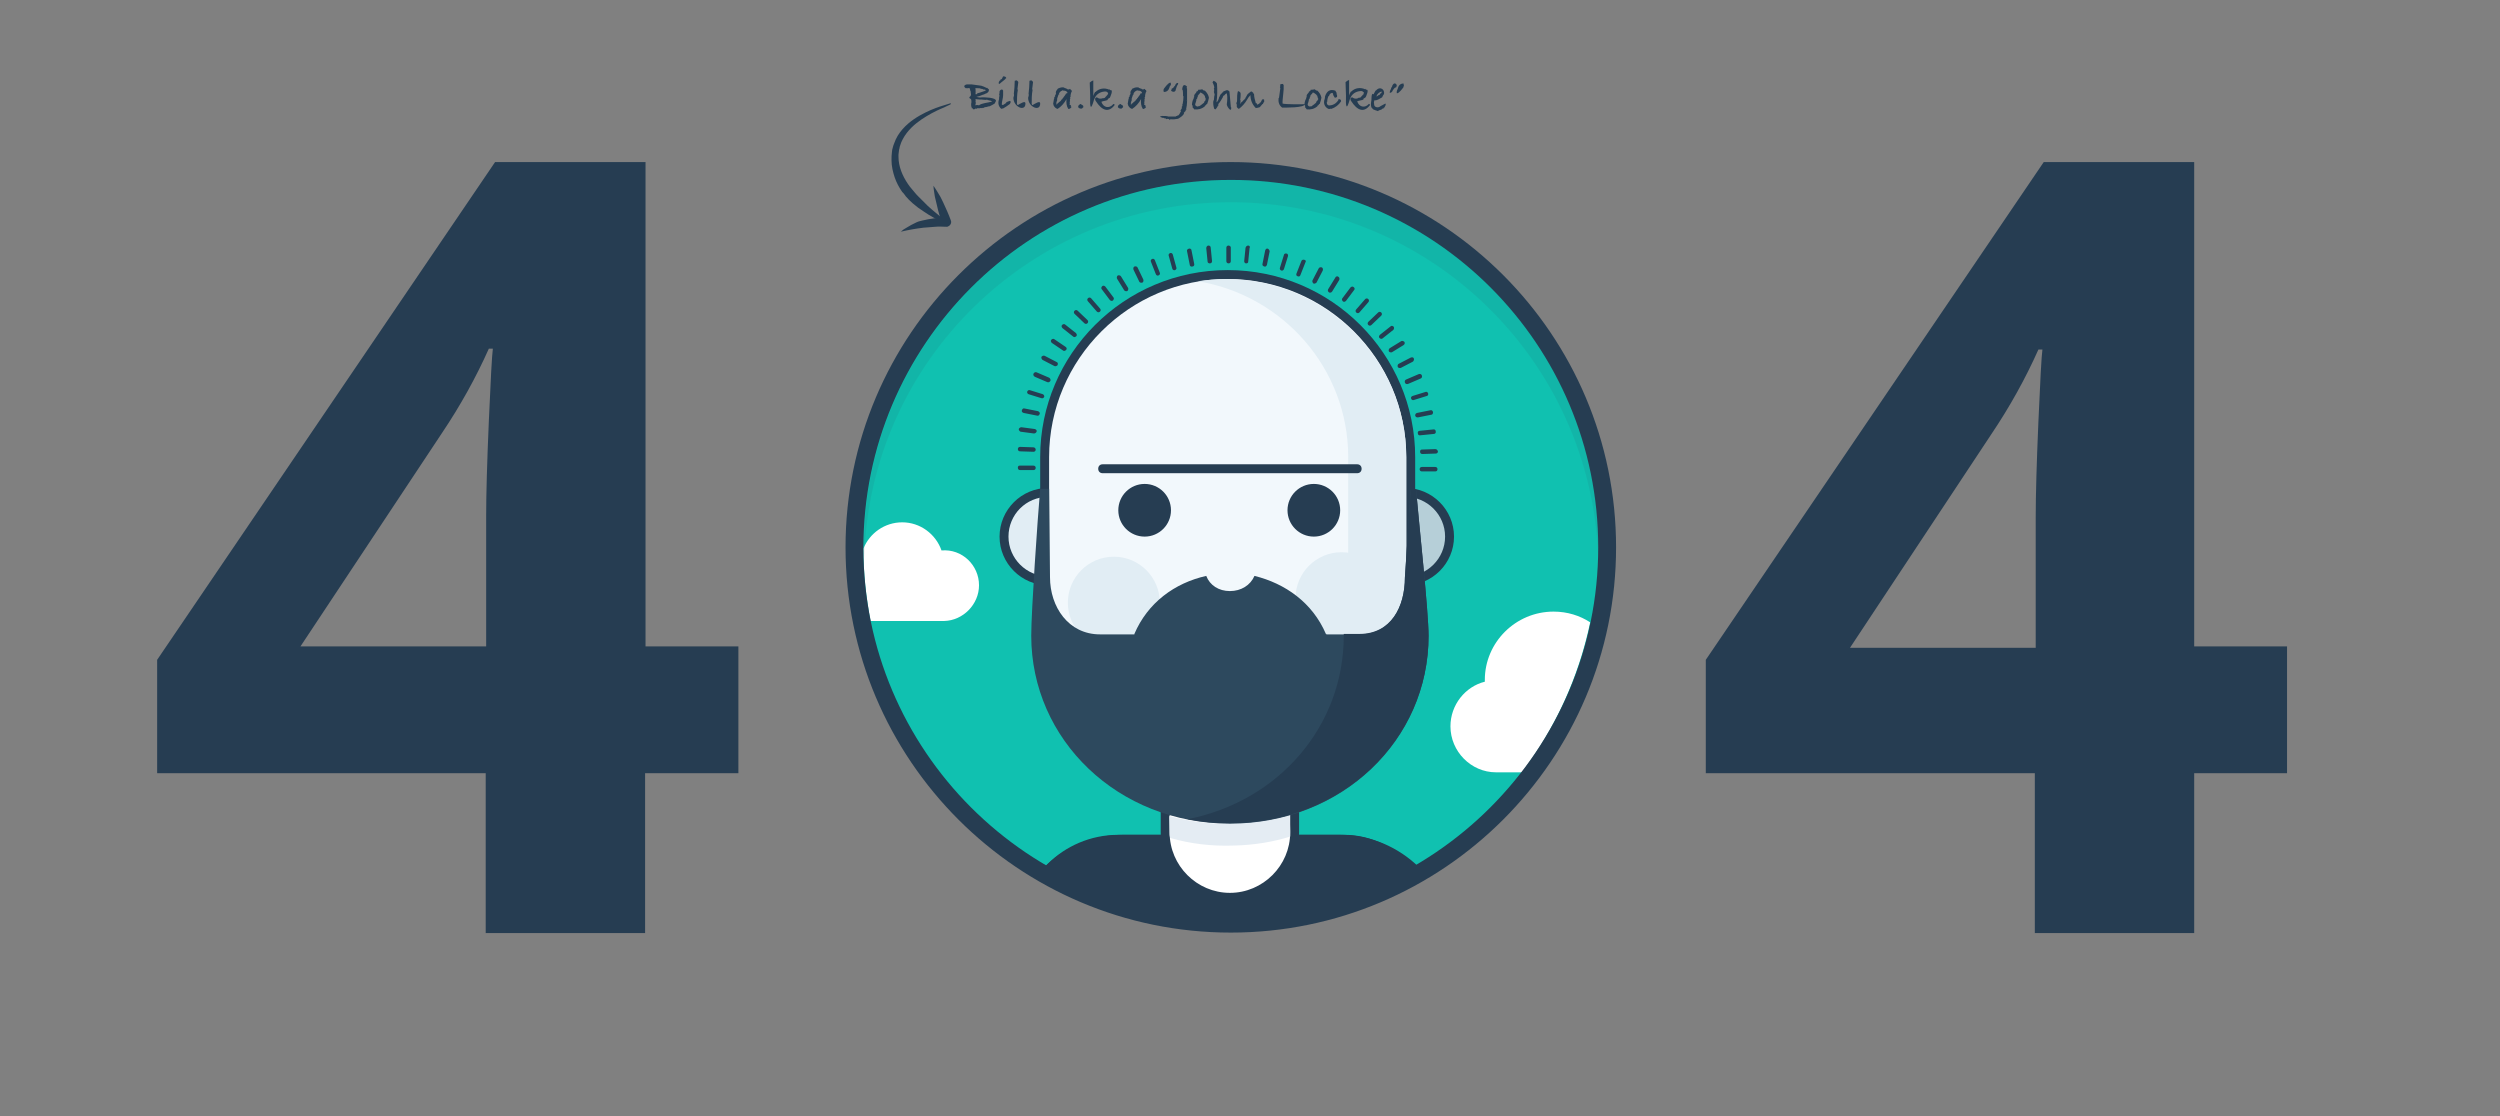 <svg id="404-Dave" xmlns="http://www.w3.org/2000/svg" viewBox="0 0 560 250">
    <rect x="0" y="0" width="560" height="250" fill="#808080" stroke="none"/>
    <defs>
        <clipPath id="center-circle-clip"><circle cx="275.667" cy="122.667" r="84.33"/>
        </clipPath>
    </defs>
   <g id="bg">
      <path id="Bg-green" fill="#10c1b0" d="M275.7 207c-46.5 0-84.3-37.8-84.3-84.3s37.8-84.3 84.3-84.3S360 76.2 360 122.7 322.2 207 275.7 207z"/>
      <g id="Clouds" fill="#FFF" clip-path="url(#center-circle-clip)">
      <path id="cloud-right" d="M348 137c-8.5 0-15.4 6.9-15.4 15.3v.4c-4.4 1.1-7.7 5.2-7.7 10 0 5.6 4.6 10.3 10.2 10.3h5.8c7.4-9.7 12.7-21.2 15.3-33.6-2.3-1.5-5.1-2.4-8.2-2.4z"/>
      <path id="cloud-left" d="M219.3 131.1c0-4.5-3.8-8.2-8.4-7.8-1.3-3.7-4.8-6.3-8.8-6.3-3.9 0-7.3 2.4-8.7 5.9 0 5.5.6 10.9 1.6 16.2h16.5c4.2-.1 7.8-3.7 7.8-8z"/>
    </g>
    <path id="Outline-blue" fill="#263D52" d="M275.7 40.3c45.5 0 82.3 36.9 82.3 82.3S321.1 205 275.7 205s-82.3-36.9-82.3-82.3 36.8-82.4 82.3-82.4m0-4c-47.6 0-86.3 38.7-86.3 86.3s38.7 86.3 86.3 86.3c47.6 0 86.3-38.7 86.3-86.3s-38.7-86.3-86.3-86.3z"/>
    
    <path fill="#2D495E" d="M275.7 45.3c44.6 0 80.9 35.5 82.3 79.8 0-.8.1-1.7.1-2.5 0-45.5-36.9-82.3-82.3-82.3s-82.3 36.9-82.3 82.3c0 .8 0 1.7.1 2.5 1.1-44.2 37.4-79.8 82.1-79.8z" id="Bg-Innershadow" opacity=".1"/>
  </g>
  <g id="Dave-clipper" clip-path="url(#center-circle-clip)">
    <g id="Dave">
    <path id="Body" fill="#263D52" d="M251.5 187c-7 0-13.3 2.9-17.8 7.5 12.3 7.3 26.7 11.5 42 11.5 15.4 0 29.9-4.3 42.2-11.7-4.6-4.5-10.8-7.3-17.7-7.3h-48.7z"/>
    <rect id="Body-extender" x="228" y="187" width="95.673" height="50" rx="22.51" ry="22.51" fill="#263D52" />
    <g id="Neck">
      <path id="Neck-fill" fill="#FFF" d="M275.5 157c-8 0-14.5 6.5-14.5 14.5v15c0 8 6.5 14.5 14.5 14.5s14.5-6.5 14.5-14.5v-15c0-8-6.5-14.5-14.5-14.5z"/>
      <path id="Neck-outline" fill="#263D52" d="M275.5 202c-8.5 0-15.5-7-15.5-15.5v-15c0-8.5 7-15.5 15.5-15.5s15.5 7 15.5 15.5v15c0 8.5-7 15.5-15.5 15.5zm0-44c-7.4 0-13.5 6.1-13.5 13.5v15c0 7.4 6.1 13.5 13.5 13.5s13.5-6.1 13.5-13.5v-15c0-7.4-6.1-13.5-13.5-13.5z"/>
      <path fill="#E4ECF3" d="M262.1 187.7c4.5 1.3 9.3 1.9 14.4 1.7 4.4-.1 8.6-.8 12.5-2v-1.3l-.1-3.7c-4 1.2-8.2 1.9-12.6 2.1-5.1.2-9.9-.5-14.4-1.7l.1 4.2c0 .2.1.5.1.7z" id="Neck-Innershadow"/>
    </g>
    <g id="Ears">
      <g id="Ear-right">
        <path id="Ear-fill-right" fill="#B6CFD8" d="M314.8 130.2c-5.5 0-9.9-4.4-9.9-9.9s4.4-9.9 9.9-9.9 9.9 4.4 9.9 9.9-4.5 9.9-9.9 9.9z"/>
        <path id="Ear-outline-right" fill="#263D52" d="M314.8 111.3c4.9 0 8.9 4 8.9 8.9s-4 8.9-8.9 8.9-8.9-4-8.9-8.9 3.9-8.9 8.9-8.9m0-2c-6 0-10.9 4.9-10.9 10.9s4.9 10.9 10.9 10.9 10.9-4.9 10.9-10.9-4.9-10.9-10.9-10.9z"/>
      </g>
      <g id="Ear-left">
        <path id="Ear-fill-left" fill="#E1EDF4" d="M234.8 130.2c-5.5 0-9.9-4.4-9.9-9.9s4.4-9.9 9.9-9.9 9.9 4.4 9.9 9.9-4.5 9.9-9.9 9.9z"/>
        <path id="Ear-outline-left" fill="#263D52" d="M234.8 111.3c4.9 0 8.9 4 8.9 8.9s-4 8.9-8.9 8.9-8.9-4-8.9-8.9 3.9-8.9 8.9-8.9m0-2c-6 0-10.9 4.9-10.9 10.9s4.9 10.9 10.9 10.9 10.9-4.9 10.9-10.9-4.9-10.9-10.9-10.9z"/>
      </g>
    </g>
    <g id="Face">
      <path id="Face-fill" fill="#F2F8FC" d="M275 172c-22.6 0-41-18.3-41-40.9v-28.7c0-22.6 18.4-40.9 41-40.9s41 18.3 41 40.9v28.7c0 22.6-18.4 40.9-41 40.9z"/>
      <path id="Face-Outline" fill="#263D52" d="M275 62.5c22 0 40 17.9 40 39.9v28.7c0 22-18 39.9-40 39.9s-40-17.9-40-39.9v-28.7c0-22 18-39.9 40-39.9m0-2c-23.2 0-42 18.8-42 41.9v28.7c0 23.1 18.8 41.9 42 41.9s42-18.8 42-41.9v-28.7c0-23.1-18.8-41.9-42-41.9z"/>
      <path id="Face-innershadow" fill="#E1EDF4" d="M274.6 62.5c-2.2 0-4.2.2-6.3.5 19 3.1 33.7 19.5 33.7 39.4v28.7c0 19.8-15 36.3-33.9 39.4 2.1.3 4.5.5 6.7.5 22 0 40.2-17.9 40.2-39.9v-28.7c0-22-18.4-39.9-40.4-39.9z"/>
      <g id="Blush" fill="#E1EDF4">
        <circle id="blush-left" cx="249.5" cy="135" r="10.3"/>
        <circle id="blush-right" cx="300.5" cy="134" r="10.3"/>
      </g>
    </g>
    <g id="Eyes" fill="#263D52">
      <circle id="eyes-left" style="transform-origin: 256.4px 114.3px;" class="blinking-eyes" cx="256.4" cy="114.3" r="5.9"/>
      <circle id="eyes-right" style="transform-origin: 294.3px 114.3px;" class="blinking-eyes" cx="294.3" cy="114.3" r="5.9"/>
    </g>
    <path id="unibrow" fill="#263D52" d="M304 106h-57c-.6 0-1-.4-1-1s.4-1 1-1h57c.6 0 1 .4 1 1s-.4 1-1 1z"/>
    <g id="facial-hair">
      <path fill="#2D495E" d="M317.2 109.7l-1.2.1-1.3 19.6c0 6.6-3.1 12.7-10.2 12.7H254 246.4c-7.1 0-11.2-6.2-11.2-12.8l-.2-19.8h-2c-.6 7-2 27.4-2 32.9 0 23.3 19.4 42.1 44.5 42.1s44.5-18.7 44.5-42c0-5.5-2.2-25.8-2.8-32.8z" id="beard-lower"/>
      <path fill="#263D52" d="M317.2 109.7H316l-1.3 19.6c0 6.6-3.1 12.7-10.2 12.7H301v.4c0 20.3-14.6 37.1-35 41.1 3 .6 6.2.9 9.5.9 25.1 0 44.5-18.7 44.5-42 0-5.4-2.2-25.7-2.8-32.7z" id="beard-innershadow"/>
      <path id="moustache" fill="#2D495E" d="M297 142c-3-7-9.1-11.3-16-13-.9 2.1-3 3.4-5.5 3.4s-4.5-1.3-5.3-3.4c-7.1 1.6-13.1 6-16.1 13v1h43v-1z"/>
    </g>
    <path fill="#263D52" d="M321.5 104.6h-3c-.3 0-.5.2-.5.5s.2.5.5.5h3c.3 0 .5-.2.5-.5s-.2-.5-.5-.5zm0-4l-3 .1c-.3 0-.4.2-.4.5s.2.5.5.5l3-.1c.3 0 .5-.2.5-.5-.1-.3-.3-.5-.6-.5zm-.3-3.4c.3 0 .5-.3.4-.6 0-.3-.3-.5-.6-.4l-3 .3c-.3 0-.5.3-.4.6 0 .3.3.5.6.4l3-.3zm-.2-4.9c-.1-.3-.3-.5-.6-.4l-3 .6c-.3.1-.4.3-.4.6.1.3.3.4.6.4l3-.6c.3 0 .4-.3.4-.6zm-1.1-4.2c-.1-.3-.4-.4-.6-.3l-2.9.9c-.3.1-.4.4-.3.6.1.3.4.4.6.3l2.9-.9c.2 0 .4-.3.3-.6zm-1.4-4c-.1-.3-.4-.4-.7-.3L315 85c-.3.1-.4.4-.3.7.1.3.4.4.7.3l2.8-1.2c.3-.1.4-.4.3-.7zm-1.8-3.8c-.1-.3-.4-.3-.7-.2l-2.7 1.4c-.2.1-.3.4-.2.7.1.2.4.3.7.2l2.7-1.4c.2-.2.3-.5.2-.7zm-2.1-3.7c-.2-.2-.5-.3-.7-.2l-2.6 1.6c-.2.1-.3.5-.2.7.1.2.5.3.7.2l2.6-1.6c.3-.2.3-.5.2-.7zm-2.4-3.4c-.2-.2-.5-.3-.7-.1l-2.4 1.9c-.2.2-.3.5-.1.7.2.2.5.3.7.1l2.4-1.9c.2-.2.2-.5.1-.7zm-2.8-3.2c-.2-.2-.5-.2-.7 0l-2.2 2.1c-.2.2-.2.5 0 .7.2.2.5.2.7 0l2.2-2.1c.2-.2.2-.5 0-.7zm-2.9-3c-.2-.2-.5-.2-.7 0l-2 2.3c-.2.2-.2.5 0 .7.2.2.5.2.7 0l2-2.3c.2-.2.2-.5 0-.7zm-3.3-2.7c-.2-.2-.5-.1-.7.1l-1.8 2.4c-.2.2-.1.5.1.7.2.2.5.1.7-.1l1.8-2.4c.2-.2.2-.5-.1-.7zm-3.4-2.3c-.2-.2-.6-.1-.7.2l-1.6 2.6c-.1.2-.1.5.2.7.2.1.5.1.7-.2l1.6-2.6c.1-.3 0-.6-.2-.7zm-3.7-2.1c-.3-.1-.6 0-.7.2l-1.4 2.7c-.1.2 0 .5.2.7.2.1.5 0 .7-.2l1.4-2.7c.1-.3 0-.6-.2-.7zm-3.9-1.7c-.3-.1-.6 0-.7.3l-1.1 2.8c-.1.3 0 .5.3.6.3.1.5 0 .6-.3l1.1-2.8c.2-.3.1-.5-.2-.6zm-4-1.4c-.3-.1-.6.1-.6.3l-.9 2.9c-.1.3.1.5.3.6.3.1.5-.1.6-.3l.9-2.9c.1-.3-.1-.6-.3-.6zm-4.2-1.1c-.3-.1-.5.1-.6.4l-.6 3c-.1.3.1.5.4.6.3.1.5-.1.6-.4l.6-3c0-.2-.2-.5-.4-.6zm-4.4-.7c-.3 0-.5.2-.6.5l-.3 3c0 .3.2.5.4.5.3 0 .5-.1.5-.4l.3-3c.2-.3 0-.6-.3-.6zm-4.4 0c-.3 0-.5.2-.5.5v3c0 .3.2.5.5.5s.5-.2.5-.5v-3.1c0-.2-.3-.4-.5-.4zm-4.5 0c-.3 0-.5.3-.5.6l.3 3c0 .3.3.4.5.4.3 0 .5-.2.5-.5l-.3-3c0-.3-.2-.5-.5-.5zm-4.4.7c-.3.1-.5.3-.4.6l.6 3c0 .3.3.5.6.4.3 0 .5-.3.4-.6l-.6-3c0-.3-.3-.5-.6-.4zm-3.6 1.3c-.1-.3-.4-.4-.6-.3-.3.1-.4.4-.3.6l.8 2.9c.1.3.4.4.6.3.3-.1.4-.4.3-.6l-.8-2.9zm-4 1.3c-.1-.3-.4-.4-.6-.3-.3.1-.4.4-.3.6l1.1 2.8c.1.3.4.4.6.3.3-.1.4-.4.3-.6l-1.1-2.8zm-3.9 1.6c-.1-.2-.4-.3-.7-.2-.2.1-.3.4-.2.7l1.3 2.7c.1.2.4.3.7.2.2-.1.3-.4.2-.7l-1.3-2.7zm-3.7 2c-.1-.2-.5-.3-.7-.2-.2.1-.3.5-.2.7l1.6 2.6c.1.2.5.3.7.2.2-.1.3-.5.2-.7l-1.6-2.6zm-3.5 2.3c-.2-.2-.5-.3-.7-.1-.2.2-.3.5-.1.7l1.8 2.4c.2.2.5.3.7.1.2-.2.3-.5.1-.7l-1.8-2.4zm-3.2 2.6c-.2-.2-.5-.2-.7 0-.2.2-.2.5 0 .7l2 2.3c.2.2.5.2.7 0 .2-.2.2-.5 0-.7l-2-2.3zm-3 2.8c-.2-.2-.5-.2-.7 0-.2.2-.2.5 0 .7l2.2 2.1c.2.2.5.2.7 0 .2-.2.2-.5 0-.7l-2.2-2.1zm-2.8 3.1c-.2-.2-.5-.1-.7.1-.2.2-.1.5.1.7l2.4 1.9c.2.2.5.1.7-.1.2-.2.1-.5-.1-.7l-2.4-1.9zm.1 5l-2.5-1.7c-.2-.2-.5-.1-.7.1-.2.2-.1.5.1.7l2.5 1.7c.2.2.5.1.7-.1.2-.2.2-.5-.1-.7zm-2 3.4l-2.7-1.4c-.2-.1-.5 0-.7.2-.1.2 0 .5.2.7l2.7 1.4c.2.1.5 0 .7-.2.1-.3.1-.6-.2-.7zm-1.7 3.5l-2.8-1.2c-.3-.1-.5 0-.7.3-.1.3 0 .5.3.7l2.8 1.2c.3.1.5 0 .7-.3.1-.3-.1-.6-.3-.7zm-1.4 3.7l-2.9-.9c-.3-.1-.5.1-.6.3-.1.3.1.5.3.6l2.9.9c.3.1.5-.1.6-.3.1-.2-.1-.5-.3-.6zm-1.1 3.8l-3-.6c-.3-.1-.5.1-.6.4-.1.3.1.5.4.6l3 .6c.3.1.5-.1.6-.4.1-.2-.1-.5-.4-.6zm-.7 4l-3-.4c-.3 0-.5.2-.6.4 0 .3.2.5.4.6l3 .4c.3 0 .5-.2.6-.4.1-.3-.1-.5-.4-.6zm-.3 4.1l-3-.1c-.3 0-.5.2-.5.5s.2.5.5.5l3 .1c.3 0 .5-.2.5-.5 0-.2-.2-.5-.5-.5zm0 4.1h-3.1c-.3 0-.4.2-.4.5s.2.5.5.5h3c.3 0 .5-.2.5-.5s-.2-.5-.5-.5z" id="Hair"/>
    </g>
  </g>
  <g fill="#263D52" id="Numbers">
    <path d="M165.3 173.2h-20.8V209h-35.7v-35.8H35.2v-25.4l75.7-111.5h33.7v108.5h20.8v28.4zm-56.4-28.3v-29.3c0-4.9.2-12 .6-21.3.4-9.3.7-14.7.9-16.2h-.9c-2.9 6.5-6.4 12.8-10.5 18.9l-31.7 47.8h41.6zM512.3 173.2h-20.8V209h-35.7v-35.8h-73.7v-25.4l75.7-111.5h33.7v108.5h20.8v28.4zM456 145.1v-29.3c0-4.9.2-12 .6-21.3.4-9.3.7-14.7.9-16.2h-.9c-2.9 6.5-6.4 12.8-10.5 18.9l-31.7 47.9H456z"/>
  </g>
  <g id="easter-egg">
    <path fill="#263D52" d="M212.9 23.4s-.5.2-1.5.7c-1 .4-2.3 1-3.8 1.9-1.5.9-3.2 2.1-4.5 3.8-.6.8-1.2 1.8-1.5 2.9-.1.2-.1.6-.2.8 0 .3-.1.5-.1.8-.1.5 0 1.1 0 1.6.2 2.2 1.3 4.3 2.5 5.9.2.2.3.4.5.6.2.2.3.4.5.6.3.4.7.8 1 1.1l2 2c1.3 1.2 2.5 2.1 3.3 2.8.8.7 1.2 1.1 1.2 1.1l-.1.2s-.6-.2-1.5-.7c-1-.4-2.3-1.1-3.9-2.2-.8-.5-1.6-1.1-2.4-1.8-.4-.4-.8-.7-1.2-1.2-.2-.2-.4-.4-.5-.6-.2-.3-.4-.5-.6-.7-.7-1-1.3-2.1-1.7-3.3-.4-1.2-.7-2.5-.7-3.8 0-.6 0-1.3.1-1.9 0-.3.1-.7.2-1 .1-.3.1-.5.3-.9.4-1.2 1.1-2.3 1.9-3.2 1.6-1.8 3.5-2.9 5.1-3.7 1.6-.8 3.1-1.3 4.1-1.6 1-.3 1.6-.5 1.6-.5l-.1.3z" id="arrow-curve"/>
    <path fill="#263D52" d="M209.1 41.6c.4.6.8 1.2 1.2 1.9.4.6.7 1.3 1 1.9.6 1.3 1.2 2.6 1.7 4 .2.5-.1 1.1-.6 1.3-.1.1-.3.1-.4.1-.8 0-1.7-.1-2.5 0l-1.3.1c-.4 0-.8.1-1.3.1-1.7.2-3.4.5-5.1.9.3-.3.7-.6 1.1-.8.4-.2.8-.5 1.2-.7l1.2-.6c.4-.2.9-.3 1.3-.4.9-.2 1.8-.4 2.7-.5.9-.1 1.8-.1 2.8 0l-1 1.3c-.5-1.4-.9-2.7-1.2-4.1-.2-.7-.3-1.4-.5-2.1-.1-.9-.3-1.6-.3-2.4z" id="arrow-elbow"/>
    <g id="Name" fill="#263D52">
      <path d="M223.1 22.6l-.3.6c-.3.2-.7.4-1.1.6-.4 0-.6.2-1 .2h-.1l-.3.2-.1-.1-.1.1h-.6l-.2.1-.2-.1-.1.1-.1-.1c-.4.4-.2.1-.4.1-.1.1-.2.2-.4.2l-.2-.1v-.2l-.2.1v-.1c-.2-.4-.2-.9-.1-1.3 0-.2 0-.5-.1-.7-.2-.1-.3-.2-.4-.3.1-.2.2-.4.4-.4l-.1-.2h.1v-.2c0-.3-.1-.5-.1-.8h-.1c0-.2 0-.4-.1-.6l-.1.1-.1-.1-.1.1v-.1l-.2.1-.1-.1-.2.1c-.7-.4-.4-.8.2-.9h1c.7.1 1.5.2 2.2.3.4.1.8.3 1.2.5h.2c0 .1.1.2.3.3.1.5-.3.9-.8 1-.2.1-.3.2-.5.2-.4.2-1 .4-1.5.5.4.1.8.2 1.3.1.5 0 3.1 0 3.1.8zm-2.3-2.3c0-.1-.1-.1-.1-.2-.1 0-.2 0-.3-.1l-.1.1c-.1-.1-.2-.2-.4-.2h-.1c-.2-.1-.5-.2-.8-.1l-.1-.1h-.1l-.1.1-.2-.1c0 .5.1.9 0 1.4h.3c.1 0 .1-.1.1-.2.6-.1 1.2-.4 1.9-.6zm1.4 2.4c-.1 0-.1-.1-.2 0v-.1c-.2-.1-.3-.1-.5-.1l-.1-.1c-.1.1-.2 0-.3-.1-.3.2-1.3-.1-1.7 0l-.2-.1v.1s-.7-.2-.7 0c0 .1 0 .2.1.3l-.1.1c.1.2.1.5 0 .7v.2c.3-.1.5-.1.8 0 .5-.5 2.1-.6 2.7-.8.1.1.1 0 .2-.1zM226.4 22.8c0 .1-.1.4-.2.5-.5.4-1 .7-1.5 1-.1 0-.3 0-.4.1-.7-.6-.8-1.4-.5-2.2-.1-.3.2-.8 0-1 0-.1.1-.3.1-.4-.2-.5.6-1.1.8-.5v1c0 .7-.3 1.4-.3 2.1l.1.1h.1c.2 0 .3-.1.4-.2h.1v-.1h.1l.1-.1h.1v-.2c.2-.1.5-.2.8-.3.1.1.2.1.2.2 0 .2 0-.1 0 0zm-1-5.3c-.1.1-.2.1-.2.2-.4.4-.9.7-1.3 1.1l-.2-.1c0-.3.1-.5.3-.7h.1v-.2h.2v-.1h.1c0-.1.3-.5.3-.6.5 0 .7.2.7.4zM229.7 23.2c0 1.9-2.7.8-2.7-1.3.1-.3.2-.6.1-.9.1-.9.2-1.9.2-2.9.3-.1.4-.1.4-.1.1 0 .4.3.4.4-.1.6-.1 1.1-.2 1.6l.1.1c-.2 1.1-.2 2.2-.2 3.2 0 0 .1.1.1.2h.2l.1-.1c.3-.1 1.5-1 1.5-.2zM233 23.2c0 1.9-2.7.8-2.7-1.3.1-.3.2-.6.1-.9.1-.9.2-1.9.2-2.9.3-.1.4-.1.4-.1.1 0 .4.3.4.4-.1.6-.1 1.1-.2 1.6l.1.1c-.2 1.1-.2 2.2-.2 3.2 0 0 .1.1.1.2h.2l.1-.1c.3-.1 1.5-1 1.5-.2zM240.1 20.2l-.1.1.1.2c-.1.1-.2.3-.2.4-.1.3-.1.5-.1.8l-.1.1c0 .1 0 .2.1.2l-.1.1c0 .2-.1.3 0 .5l-.1.1.1.1c-.1.1-.1.2-.1.3h.1c-.1.1-.1.3-.1.4h.2l.1.2-.1.1h.1c0 .1.1.1.1.2-.1.2-.3.3-.5.4h-.2c-.4-.6-.5-1.4-.4-2.2-.5.9-1.2 1.7-2 2.2-.4-.1-.7-.4-.9-.8 0-.1 0-.2-.1-.3.1-.4.1-.8.2-1.2h.1c-.2-.2.1-.5.2-.6l-.1-.1c.2-.2.3-.5.2-.7 0-.3.3-.6.5-.9h.1c.4-.2.8-.3 1.3-.2v.1c.2 0 .4.1.5.2v-.1c.2.3.5.3.8.1.1.2.2.3.4.3zm-1 .5c-.2-.3-.5-.4-.8-.4h-.1c-.1-.1-.2-.1-.3 0-.3.1-.6.4-.7.7l.1.1-.2.1-.3.9v.4l-.1.2v.1l-.1.1.1.2-.1.1v.2c.1 0 .1 0 .2-.1v-.1h.1c.2-.2.4-.4.7-.6.1-.2.2-.3.3-.4h.1V22h.1c.2-.4.6-.7.7-1.1.2.1.3 0 .3-.2zM242.7 24l-.1.1c-.1 0-.2.1-.2.2-.3.1-.7 0-.9-.3 0-.4.2-.5.5-.7.1 0 .2 0 .2.1.2.1.4.2.5.4-.1.1-.1.2 0 .2zM249.7 23.5c-1.4 1.9-2.9 1.2-4.2-.8-.2-.2-.4-.8.2-.9.4.3.8.4 1.3.2.2 0 .3 0 .5-.1.1-.2.4-.4.5-.6h.1c0-.2 0-.3.2-.3h-.1v-.2s0-.1-.1-.1h-.1c0-.1-.1-.1-.2-.2h-.4c-1 .1-1.8.6-2.2 1.5 0 .1 0 .1-.1.2-.8 2.9-1 1.8-.9-.7 0-1-.1-2-.1-3 .2-.2.5-.4.8-.5v3.5c.1-.3.2-.6.4-.9h.1c.8-.8 2-1 3.1-.5V20c.1 0 .1.1.2.2.8-.2 0 1.5-.1 1.7-.1 0-.2.1-.2.2-.1 0-.1 0-.2-.1v.2c-.1 0-.1.1-.1.2-.4.2-1 .2-1.4.4.5 1.4 1.8 1.5 2.6.6.1-.2.3-.1.4.1zM251.6 24l-.1.1c-.1 0-.2.1-.2.2-.3.1-.7 0-.9-.3 0-.4.2-.5.5-.7.1 0 .2 0 .2.1.2.1.4.2.5.4-.1.1-.1.2 0 .2zM256.8 20.2l-.1.1.1.2c-.1.1-.2.3-.2.4-.1.3-.1.5-.1.8l-.1.1c0 .1 0 .2.1.2l-.1.1c0 .2-.1.3 0 .5l-.1.1.1.1c-.1.1-.1.2-.1.3h.1c-.1.1-.1.3-.1.4h.2l.1.2-.1.1h.1c0 .1.1.1.1.2-.1.2-.3.3-.5.4h-.2c-.4-.6-.5-1.4-.4-2.2-.5.9-1.2 1.7-2 2.2-.4-.1-.7-.4-.9-.8 0-.1 0-.2-.1-.3.1-.4.1-.8.2-1.2h.1c-.2-.2.1-.5.2-.6l-.1-.1c.2-.2.3-.5.2-.7 0-.3.3-.6.5-.9h.1c.4-.2.8-.3 1.3-.2v.1c.2 0 .4.1.5.2v-.1c.2.3.5.3.8.1.1.2.2.3.4.3zm-1 .5c-.2-.3-.5-.4-.8-.4h-.1c-.1-.1-.2-.1-.3 0-.3.1-.6.4-.7.7l.1.1-.2.1-.3.9v.4l-.1.2v.1l-.1.1.1.2-.1.1v.2c.1 0 .1 0 .2-.1v-.1h.1c.2-.2.4-.4.7-.6.1-.2.2-.3.3-.4h.1V22h.1c.2-.4.6-.7.7-1.1.2.1.3 0 .3-.2zM262.3 18.8c0 .2-.1.4-.3.6v.1c-.2.7-.6 1.1-1.3 1.1-.1-.2-.1-.5 0-.7.3-.4 1-1.4 1.5-1.4l.1.3zm1.6 0c-.1.2-.2.4-.3.5v.2c-.1.1-.2.2-.1.3l-.1.1c0 .8-.7.8-1.1.4.1-.1.2-.3.1-.4.1 0 .1-.1.2-.1.3-.1.4-.5.6-.6.1-.3.3-.7.7-.6v.2zM266 22.6h-.1v.3c0 .5-.1 1-.2 1.5l.1.1-.2.1v.2l-.1.1v.1h-.1c0 .1-.1.2-.2.2v.3c-.3.5-.8.8-1.3 1.1-.6.1-1.1.2-1.7.1l-.2.2-.1-.2c-.2-.1-.5-.1-.7 0l-.1-.2h-.3l-.1-.1h-.3c-.1-.1-.2-.1-.3-.1-.9-.4 1.2-.4 1.6-.2h1.7V26h.2l.1-.1c.3 0 .4-.2.5-.4l.1-.1c0-.1 0-.2.2-.3v-.2l-.1-.1.1-.1v-.1c.2-.2.3-.4.2-.7h.1v-.2h.1l-.1-.3h.1c.1-.6.2-1.2.2-1.8l-.1-.1c0-.5 0-1-.1-1.4h-.1c.1-1.3.6-1.2 1.1-.7l-.1.2c.1.1.1.1 0 .2h.1v2.6l-.1.1c.1 0 .1 0 .2.1zM270.8 21.9c-.1.5-.2.9-.4 1.4h-.1c-.1.2-.2.3-.4.4v.1c-.7.6-1.5.8-2.4.7-.1-.2-.2-.3-.4-.5.1-.2.1-.3-.1-.5 0-.4.1-.9.3-1.3h.1c-.1-.2 0-.3.1-.5-.1-.3.1-.6.3-.8.1-.1.2-.2.2-.4.2 0 .4-.2.4-.4.3 0 .6 0 .9-.1.2.2.3.3.6.3.5.5.8 1 .9 1.6zm-.7.3c0-.1 0-.1-.1-.2v-.1c-.1-.1-.1-.2-.1-.4-.1-.1-.3-.3-.3-.4h-.1c-.1-.2-.5-.3-.6-.4-.1.2-.3.4-.5.6v.1h-.1v.3l-.1.1c0 .2 0 .3-.2.4 0 .9-.8 1.4.3 1.7v-.1h.3c.4-.2.7-.5 1.1-.8 0-.1.1-.2.1-.3.1-.1.2-.1.2-.2s0-.2.1-.3zM275.8 24.2c0 1.1-1-.4-1-.8.1-.8.2-1.7 0-2.5-.3.1-.4.3-.6.5h-.1c-.1.1-.2.3-.2.4-.3.5-.6 1.1-1 1.5v.4h-.1c-.1.3-.3.5-.5.8-.1 0-.2-.1-.3-.1-.2-.6-.3-1.2-.2-1.9h.1c0-.3.1-.7.1-1 .1-.2.1-.4 0-.6-.1-.1-.1-.2 0-.3l-.1-.1c.1-.2.1-.5 0-.7l.1-.1c0-.4-.2-.9-.4-1.3.1-.1.2-.2.2-.3.4.1.6.3.8.6.1 1.4.1 2.8-.1 4.2.3-.1.6-1 .6-1.2h.1v-.2l.1-.1v-.1h.1v-.2c.1 0 .2-.1.2-.1v-.1h.1l.1-.2c.1 0 .2 0 .2-.1v-.1c.2-.1.3-.1.5-.2.4-.2.6-.1.9.2.1 1.1.2 2.4.3 3.4v.1c.1 0 .1.1.1.2zM283.2 22.7c0 .1-.3.4-.3.6h-.1c-.2.2-.4.5-.6.7-.3.1-.6.2-.9.2-.8-.8-1.2-1.8-1.2-2.9-.3.3-.6.7-.8 1.1-.4.7-1.1 1.5-1.8 2-.2-.1-.4-.3-.5-.5.1-.1.1-.2 0-.4.1-.1 0-.3-.1-.4l.1-.1v-.1c.1-.1.1-.3.1-.4 0-.7 0-1.5.2-2.1.4.1.6.3.6.6 0 .4 0 .9-.1 1.3l.1.2c-.1.1-.1.2 0 .3-.1.2-.1.3-.1.5.1-.1.2-.4.4-.5.1-.1.2-.1.2-.2l.7-.7c-.2.1-.3.2-.3.4.1-.1.2-.3.2-.5h.1c0-.1.1-.2.1-.3l.1-.1c0-.3.7-.7.9-.9h.2l.2.2h.1v.2l.2.1c0 .7.2 1.4.4 2.1h.2c0 .1 0 .2.1.3 0 0 .1 0 .1.1v-.1c.1 0 .3-.2.4-.2 0-.1.1-.1.1-.2h.1c.2-.2.3-.5.4-.7.2-.1.3-.1.5 0-.1-.1 0 .3 0 .4zM292.3 23.3c0 .9-4.6.8-5.1.8-.7-.5-.9-1.3-.8-2.1l.1-.1c.1-.7.2-1.5.3-2.2l-.1-.1.1-.4-.1-.2c.2-.2.5-.2.7-.2l.2.5-.1.1c.2.3-.3 3-.2 3.8.6.2 5 .2 5 .1z"/>
      <path d="M296 21.9c-.1.5-.2.9-.4 1.4h-.1c-.1.2-.2.3-.4.4v.1c-.7.6-1.5.8-2.4.7-.1-.2-.2-.3-.4-.5.1-.2.1-.3-.1-.5 0-.4.1-.9.3-1.3h.1c-.1-.2 0-.3.1-.5-.1-.3.1-.6.3-.8.1-.1.2-.2.2-.4.2 0 .4-.2.4-.4.3 0 .6 0 .9-.1.2.2.3.3.6.3.5.5.8 1 .9 1.6zm-.7.3c0-.1 0-.1-.1-.2v-.1c-.1-.1-.1-.2-.1-.4-.1-.1-.3-.3-.3-.4h-.1c-.1-.2-.5-.3-.6-.4-.1.2-.3.4-.5.6v.1h-.1v.3l-.1.1c0 .2 0 .3-.2.4 0 .9-.8 1.4.3 1.7v-.1h.3c.1 0 .1-.1.1-.1.3-.2.6-.4.9-.7 0-.1.1-.2.1-.3.1-.1.2-.1.2-.2.1-.1.1-.2.2-.3zM300.4 22.7c-.5.8-1.3 1.4-2.2 1.7l-.1-.1-.1.1h-.4c-.7-.3-1.1-1-1-1.7v-.1c.1-.3.2-.6.2-1 .4-1.2 1.1-1.7 2.3-1.3.1.2.2.3.3.5v.4h.1v.5c-.1.1-.3.2-.5.2-.2-.4-.4-.5-.4-.9 0-.1-.1-.1-.2-.2-.4.1-.6.3-.7.7h-.1c-.2.4-.3.8-.3 1.3h-.1c0 .3 0 .5.2.7h.1v.1c1 .1 1.8-.4 2.3-1.2v-.2c.5 0 .6.2.6.5zM306.9 23.5c-1.4 1.9-2.9 1.2-4.2-.8-.2-.2-.4-.8.2-.9.4.3.8.4 1.3.2l.1-.1c.2 0 .3 0 .5-.1.1-.2.4-.4.5-.6h.1c0-.2 0-.3.2-.3h-.1v-.2l-.1-.1h-.1c0-.1-.1-.1-.2-.2h-.4c-1 .1-1.8.6-2.2 1.5 0 .1 0 .1-.1.2-.8 2.9-1 1.8-.9-.7 0-1-.1-2-.1-3 .2-.2.5-.4.8-.5v3.5c.1-.3.2-.6.4-.9h.1c.8-.8 2-1 3.1-.5v-.1c.1 0 .1.1.2.2.8-.2 0 1.5-.1 1.7-.1 0-.2.1-.2.2-.1 0-.1 0-.2-.1v.2c-.1 0-.1.1-.1.2-.4.2-1 .2-1.4.4.5 1.4 1.8 1.5 2.6.6 0-.1.2 0 .3.2zM310.4 23.5l-.3.6h-.1l-.1.2c-.2 0-.4.1-.5.3-.1 0-.3 0-.4.1-.1 0-.2 0-.3.2-.2-.1-1.1-.3-1.2-.5l-.1-.1c0-.1-.1-.2-.2-.2-.2-.6-.1-1.1 0-1.7 0-.3 0-1.1.2-1.4.1.1.2.1.3.1.1-.3.3-.5.4-.8h.1c.5-.6 1.1-.7 1.6-.2.2.3.3.6.2 1-.2.2-.3.5-.4.7-.5.3-1 .6-1.5.7-.1-.1-.1-.1-.2-.1 0 .1 0 .2-.1.3-.1.2 0 .4 0 .6 0 .3.1.6.5.7.3.1.7 0 .9-.2.4-.2.7-.4 1.1-.6.1 0 .1.2.1.3zm-.9-2.9v-.1c-.5.1-1 .5-1.2 1.1.1 0 .2-.1.3-.1v-.1h.1l.1-.1h.2v-.1h.1V21c.2 0 .4-.2.4-.4zM312.9 19.1c-.1.1-.1.3-.1.4-.1 0-.1.1-.2.1-.2 0-.5.5-.6.6-.1.3-.3.6-.7.6 0-.3.1-.6.3-.9v-.2c.1-.1.2-.2.2-.3.1-.1.1-.3.1-.3.3-.5.7-.6 1 0zm1.6 0c-.1.1-.1.2-.1.4-.3.4-1 1.4-1.5 1.4-.1-.3 0-.7.2-1v-.1c.2-.7.6-1.1 1.3-1.1 0 .2 0 .3.1.4z"/>
    </g>
  </g>
</svg>
